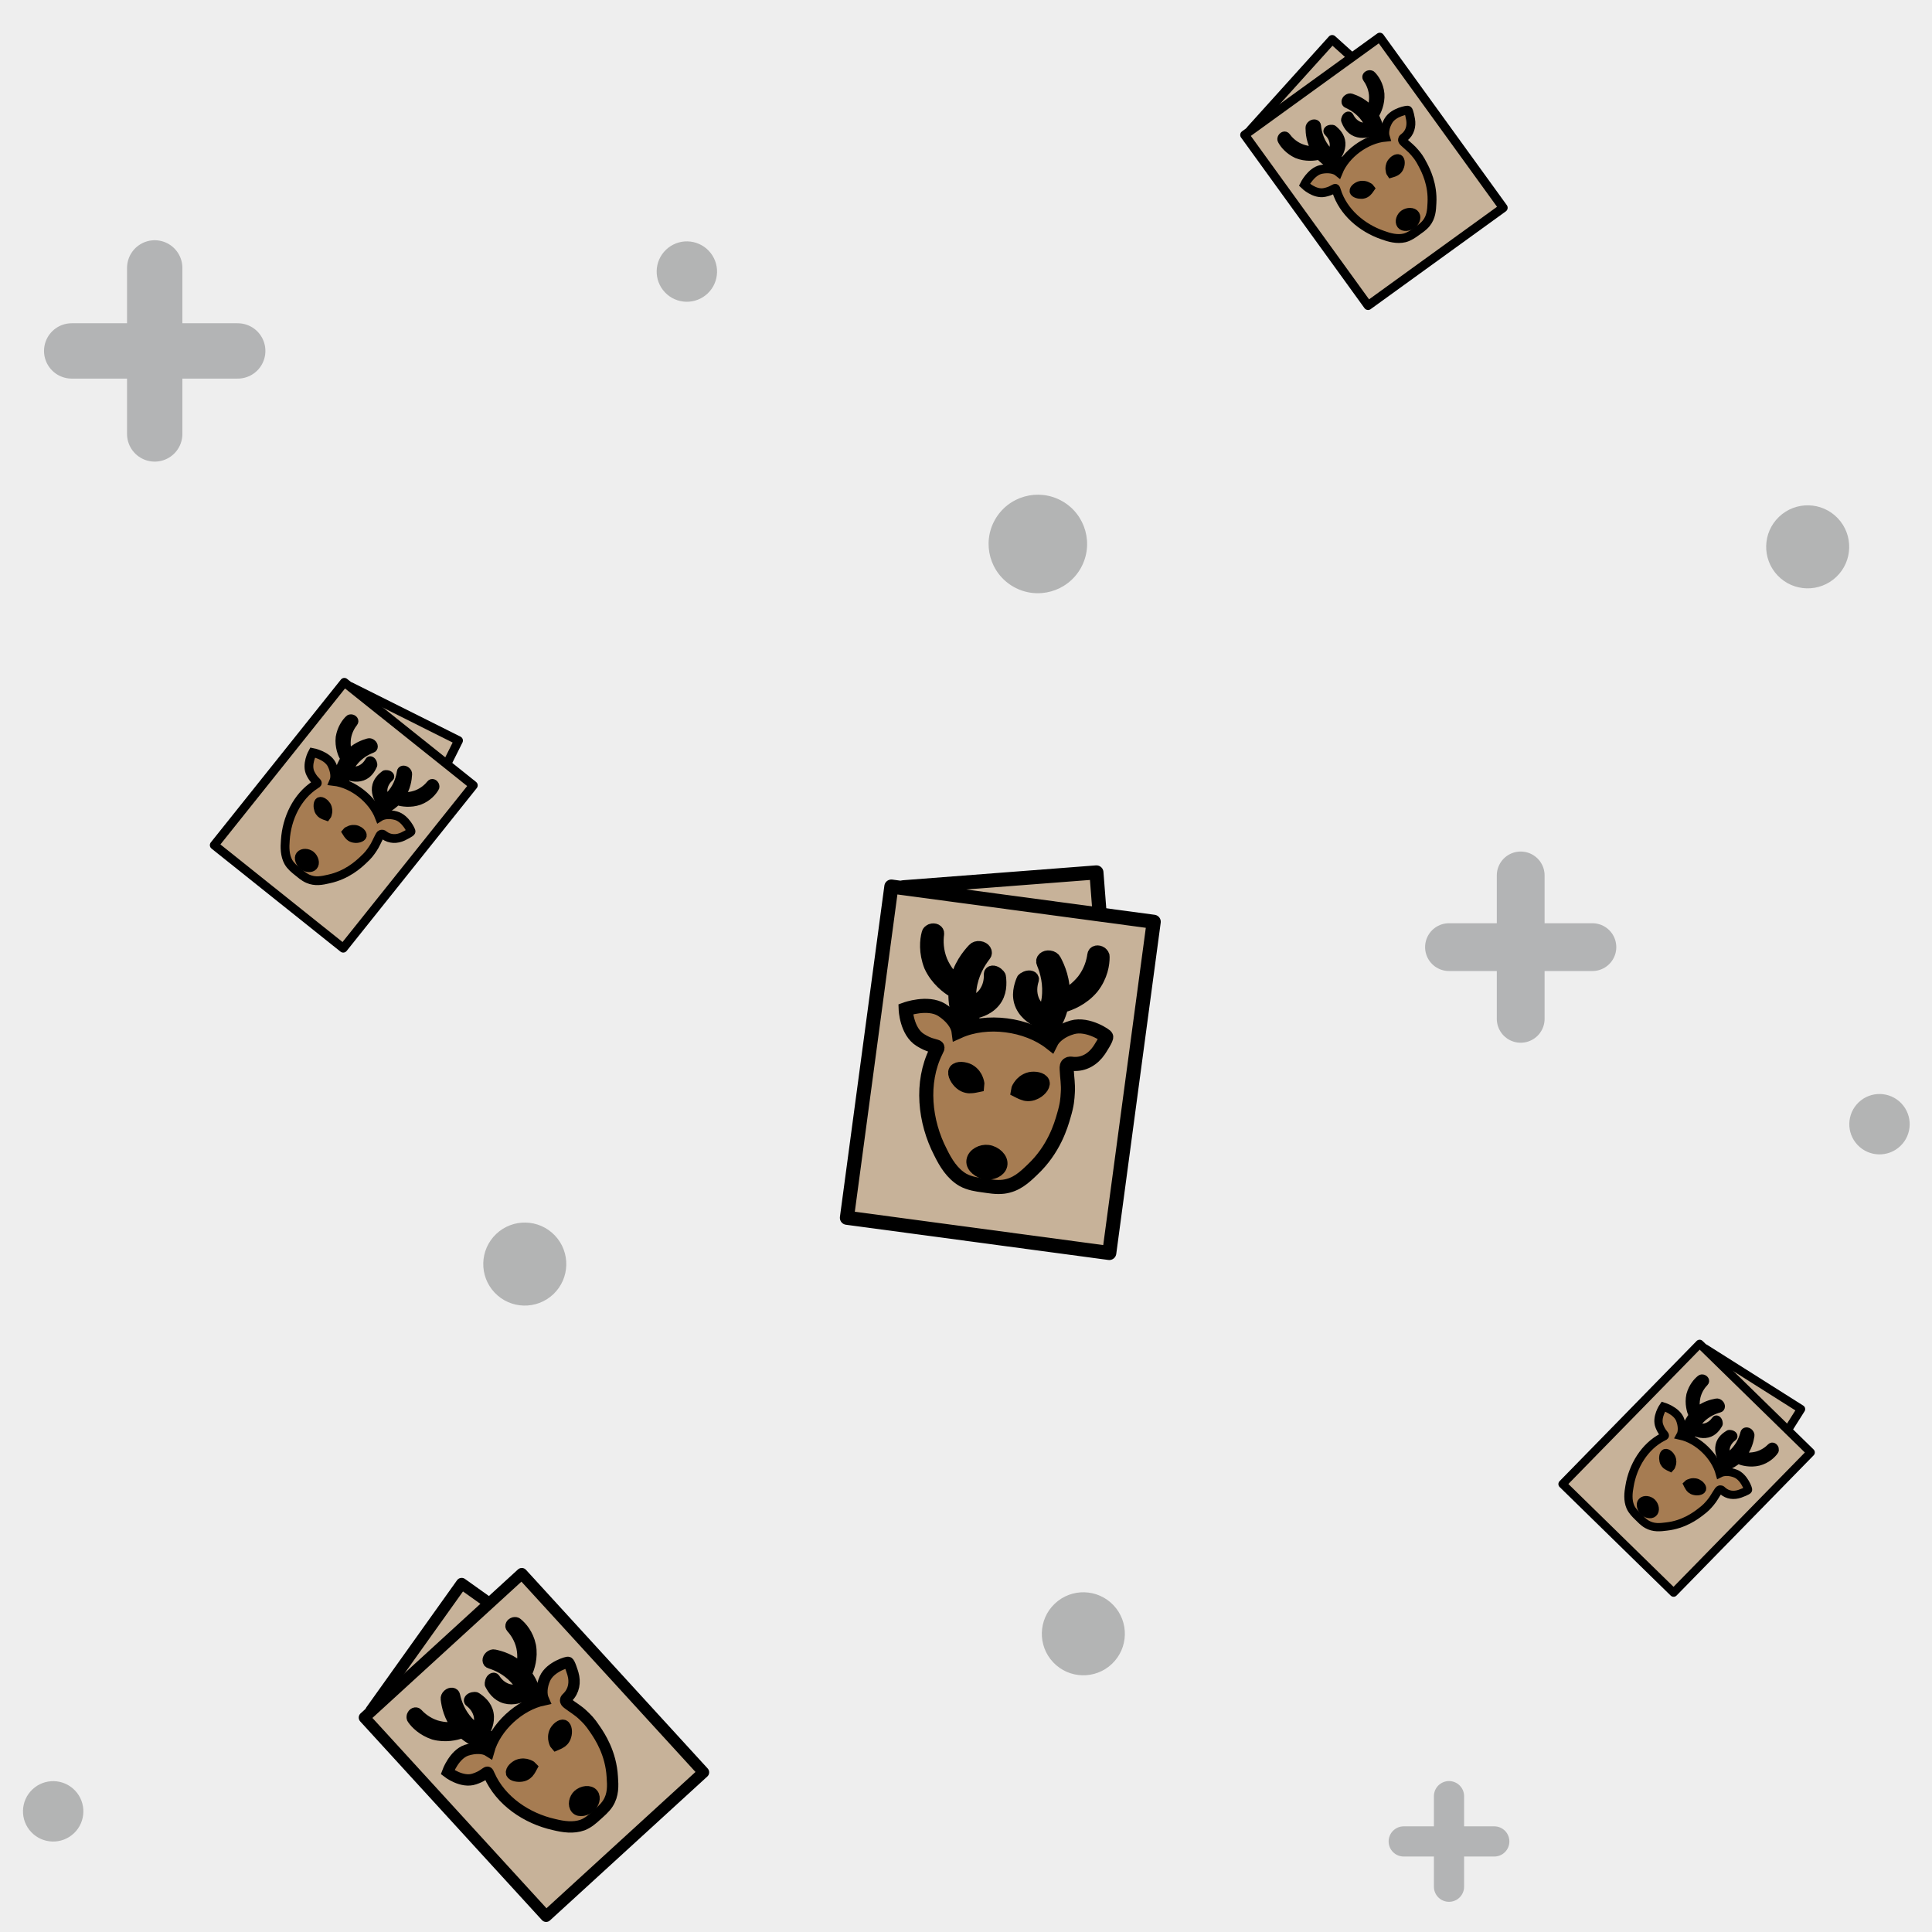 <?xml version="1.0" encoding="utf-8"?>
<svg xmlns="http://www.w3.org/2000/svg" xmlns:xlink="http://www.w3.org/1999/xlink" viewBox="0 0 256 256" width="256px" height="256px">
<style type="text/css">@keyframes ld-pulse
{
  0% {
    animation-timing-function: cubic-bezier(0.041,0.391,0.509,0.69);
    transform: scale(1);
  }
  24.3% {
    animation-timing-function: cubic-bezier(0.225,0.633,0.525,1);
    transform: scale(0.846);
  }
  55% {
    animation-timing-function: cubic-bezier(0.304,0.339,0.655,0.614);
    transform: scale(0.802);
  }
  70.2% {
    animation-timing-function: cubic-bezier(0.446,0.273,0.556,0.729);
    transform: scale(0.829);
  }
  82.3% {
    animation-timing-function: cubic-bezier(0.683,0.184,1,0.736);
    transform: scale(0.869);
  }
  100% {
    transform: scale(1);
  }
}
.ld.ld-pulse {
  animation: ld-pulse 0.5s infinite;
}</style>
<rect x="0" y="0" width="256" height="256" fill="#eee"/>
<defs>
  <g id="id-0.1800870121329261"><!--Generator: Adobe Illustrator 21.0.0, SVG Export Plug-In . SVG Version: 6.00 Build 0)--><g><polygon style="fill:#c7b299;stroke:#000;stroke-width:3;stroke-linecap:round;stroke-linejoin:round;stroke-miterlimit:10" points=" 75.6,60.9 24.4,18.6 64.7,10 	"/><rect x="21.8" y="18.8" style="fill:#c7b299;stroke:#000;stroke-width:3;stroke-linecap:round;stroke-linejoin:round;stroke-miterlimit:10" width="56.4" height="71.2"/></g><g><g><path style="fill:#754c24;stroke:#000;stroke-width:3;stroke-miterlimit:10" d="M68.4,27.7c0-0.3-0.2-0.5-0.5-0.7 c-0.6-0.3-1.3-0.1-1.3,0.5c0,1.5-0.3,3.6-1.5,5.7c-1.2,2-2.7,3.3-4,4.1c-0.2-3.5-1.8-6.1-2.8-7.5c-0.2-0.3-0.6-0.5-1.1-0.5 c-0.9,0-1.5,0.7-1.1,1.3c1,1.7,2.1,4.3,2.1,7.5c0,1.2-0.2,2.4-0.4,3.4c-1-0.5-2.2-1.3-3-2.6c-0.9-1.6-0.9-3.2-0.7-4.4 c0.1-0.4-0.5-0.6-1.2-0.2c-0.3,0.2-0.6,0.4-0.6,0.6c-0.3,1.2-0.7,3.3,0.5,5.2c1.2,1.9,3.3,2.7,4.5,3c-0.6,1.8-1.5,3.1-2.1,3.9h2.7 c1-1.3,3-4.2,3.2-8.2l0.4,0.2c1.2-0.5,3.8-1.9,5.5-4.6C68.6,31.7,68.6,29.1,68.4,27.7z"/></g><g><path style="fill:#754c24;stroke:#000;stroke-width:3;stroke-miterlimit:10" d="M31,27.7c0-0.3,0.2-0.5,0.5-0.7 c0.6-0.3,1.3-0.1,1.3,0.5c0,1.5,0.3,3.6,1.5,5.7c1.2,2,2.7,3.3,4,4.1c0.2-3.5,1.8-6.1,2.8-7.5c0.2-0.3,0.6-0.5,1.1-0.5 c0.9,0,1.5,0.7,1.1,1.3c-1,1.7-2.1,4.3-2.1,7.5c0,1.2,0.2,2.4,0.4,3.4c1-0.5,2.2-1.3,3-2.6c0.9-1.6,0.9-3.2,0.7-4.4 c-0.1-0.4,0.5-0.6,1.2-0.2c0.3,0.2,0.6,0.4,0.6,0.6c0.3,1.2,0.7,3.3-0.5,5.2c-1.2,1.9-3.3,2.7-4.5,3c0.6,1.8,1.5,3.1,2.1,3.9h-2.7 c-1-1.3-3-4.2-3.2-8.2L37.9,39c-1.2-0.5-3.8-1.9-5.5-4.6C30.9,31.7,30.8,29.1,31,27.7z"/></g><path style="fill:#a67c52;stroke:#000;stroke-width:3;stroke-miterlimit:10" d="M64,43.4c-2.1,0.9-3.6,2.4-4.1,3.9 C54.3,44,45.7,44,40.1,47.5c-0.4-1.5-2-3.1-4.2-4.1c-3.2-1.4-7.6,0.9-7.6,0.9s0.8,4.7,4,6.1c0.9,0.4,1.8,0.7,2.7,0.8 c1.2,0.2,1.3,0,0.9,1.1c-2.4,7.1-0.4,15.2,3.8,21.2c1.4,2.1,3.1,4.2,5.5,5.2c1.5,0.6,3.2,0.6,4.4,0.6c1.3,0,2.9,0.1,4.4-0.3 c2.6-0.7,4.1-2.5,5.6-4.4c4-4.9,4.8-10.2,5.1-12.3c0.4-2.5,0.3-3.6,0.2-5c-0.1-1.7-0.6-3.2-0.9-4.9c-0.1-0.5-0.1-0.9,0.2-1.1 c0.2-0.2,0.5-0.2,0.9-0.2c2.4-0.1,4.2-1.6,5.2-3.6c0.1-0.2,1.4-2.9,1.1-3.1C71.6,44.3,67.2,42,64,43.4z"/><path style="stroke:#000;stroke-width:3;stroke-miterlimit:10" d="M57.8,58.3c-0.9,0.6-1.9,0.5-2.2,0.4c-0.6-0.1-1-0.3-1.3-0.4 c0-0.3,0.2-0.8,0.5-1.3c0.1-0.2,0.7-1.1,1.8-1.5c0.9-0.3,2.3-0.3,2.7,0.4C59.6,56.6,58.7,57.8,57.8,58.3z"/><path style="stroke:#000;stroke-width:3;stroke-miterlimit:10" d="M42.1,58.3c0.9,0.6,1.9,0.5,2.2,0.4c0.6-0.1,1-0.3,1.3-0.4 c0-0.3-0.2-0.8-0.5-1.3c-0.1-0.2-0.7-1.1-1.8-1.5c-0.9-0.3-2.3-0.3-2.7,0.4C40.3,56.6,41.3,57.8,42.1,58.3z"/><path style="stroke:#000;stroke-width:3;stroke-miterlimit:10" d="M49.7,72.1c1.5,0,3.1,1.1,3,2.4c-0.1,1.2-1.6,2-2.8,2 c-1.3,0-3-0.9-3-2.1C46.9,73.1,48.4,72.1,49.7,72.1z"/></g></g>
  <g id="id-0.1800870121329261-2">
    
<!-- Generator: Adobe Illustrator 21.0.0, SVG Export Plug-In . SVG Version: 6.00 Build 0)  -->






<ellipse transform="matrix(0.725 -0.689 0.689 0.725 -96.259 93.945)" fill="#B3B4B4" cx="69.5" cy="167.5" rx="5.5" ry="5.5"/>
<ellipse transform="matrix(0.725 -0.689 0.689 0.725 15.938 184.912)" fill="#B3B4B4" cx="239.5" cy="72.5" rx="5.5" ry="5.5"/>
<g>
	
		<line fill="none" stroke="#B3B4B5" stroke-width="6.333" stroke-linecap="round" stroke-linejoin="round" stroke-miterlimit="10" x1="192" y1="125.5" x2="211" y2="125.5"/>
	
		<line fill="none" stroke="#B3B4B5" stroke-width="6.333" stroke-linecap="round" stroke-linejoin="round" stroke-miterlimit="10" x1="201.5" y1="135" x2="201.5" y2="116"/>
</g>
<g>
	
		<line fill="none" stroke="#B3B4B5" stroke-width="4" stroke-linecap="round" stroke-linejoin="round" stroke-miterlimit="10" x1="186" y1="244" x2="198" y2="244"/>
	
		<line fill="none" stroke="#B3B4B5" stroke-width="4" stroke-linecap="round" stroke-linejoin="round" stroke-miterlimit="10" x1="192" y1="250" x2="192" y2="238"/>
</g>
<g>
	
		<line fill="none" stroke="#B3B4B5" stroke-width="7.333" stroke-linecap="round" stroke-linejoin="round" stroke-miterlimit="10" x1="9.5" y1="46.5" x2="31.5" y2="46.5"/>
	
		<line fill="none" stroke="#B3B4B5" stroke-width="7.333" stroke-linecap="round" stroke-linejoin="round" stroke-miterlimit="10" x1="20.5" y1="57.5" x2="20.5" y2="35.5"/>
</g>
<ellipse transform="matrix(0.49 -0.872 0.872 0.49 7.204 156.645)" fill="#B3B4B4" cx="137.531" cy="72.163" rx="6.525" ry="6.525"/>
<ellipse transform="matrix(0.725 -0.689 0.689 0.725 -109.657 158.394)" fill="#B3B4B4" cx="143.5" cy="216.5" rx="5.5" ry="5.5"/>
<ellipse transform="matrix(0.725 -0.689 0.689 0.725 0.233 72.584)" fill="#B3B4B4" cx="91" cy="36" rx="4" ry="4"/>
<ellipse transform="matrix(0.725 -0.689 0.689 0.725 -34.143 212.498)" fill="#B3B4B4" cx="249" cy="149" rx="4" ry="4"/>
<ellipse transform="matrix(0.725 -0.689 0.689 0.725 -163.389 70.836)" fill="#B3B4B4" cx="7" cy="240" rx="4" ry="4"/>


    <g transform="matrix(0.991 0.133 -0.133 0.991 19.595 -16.4) translate(133,139) scale(0.622)"><g class="ld ld-pulse" style="animation-delay:0s"><g data-icon="">  <use href="#id-0.1800870121329261" x="-50" y="-50"/>
</g></g></g><g transform="matrix(0.81 -0.586 0.586 0.81 21.907 110.187) translate(181.074,21.271) scale(0.392)"><g class="ld ld-pulse" style="animation-delay:-0.1s"><g data-icon="">  <use href="#id-0.1800870121329261" x="-50" y="-50"/>
</g></g></g><g transform="matrix(0.715 0.699 -0.699 0.715 199.137 -101.966) translate(224.712,193.418) scale(0.365)"><g class="ld ld-pulse" style="animation-delay:-0.2s"><g data-icon="">  <use href="#id-0.1800870121329261" x="-50" y="-50"/>
</g></g></g><g transform="matrix(0.781 0.624 -0.624 0.781 76.82 -5.742) translate(46.602,106.727) scale(0.388)"><g class="ld ld-pulse" style="animation-delay:-0.3s"><g data-icon="">  <use href="#id-0.1800870121329261" x="-50" y="-50"/>
</g></g></g><g transform="matrix(0.738 -0.675 0.675 0.738 -136.806 106.836) translate(69.203,229.626) scale(0.501)"><g class="ld ld-pulse" style="animation-delay:-0.4s"><g data-icon="">  <use href="#id-0.1800870121329261" x="-50" y="-50"/>
</g></g></g>
  </g>
</defs>
<g>
  <use href="#id-0.1800870121329261-2" x="0" y="0"/>
  <use href="#id-0.1800870121329261-2" x="-256" y="0"/>
  <animateTransform attributeName="transform" type="translate" repeatCount="indefinite" dur="4s"
  keyTimes="0;1" values="0;256"/>
</g>
</svg>